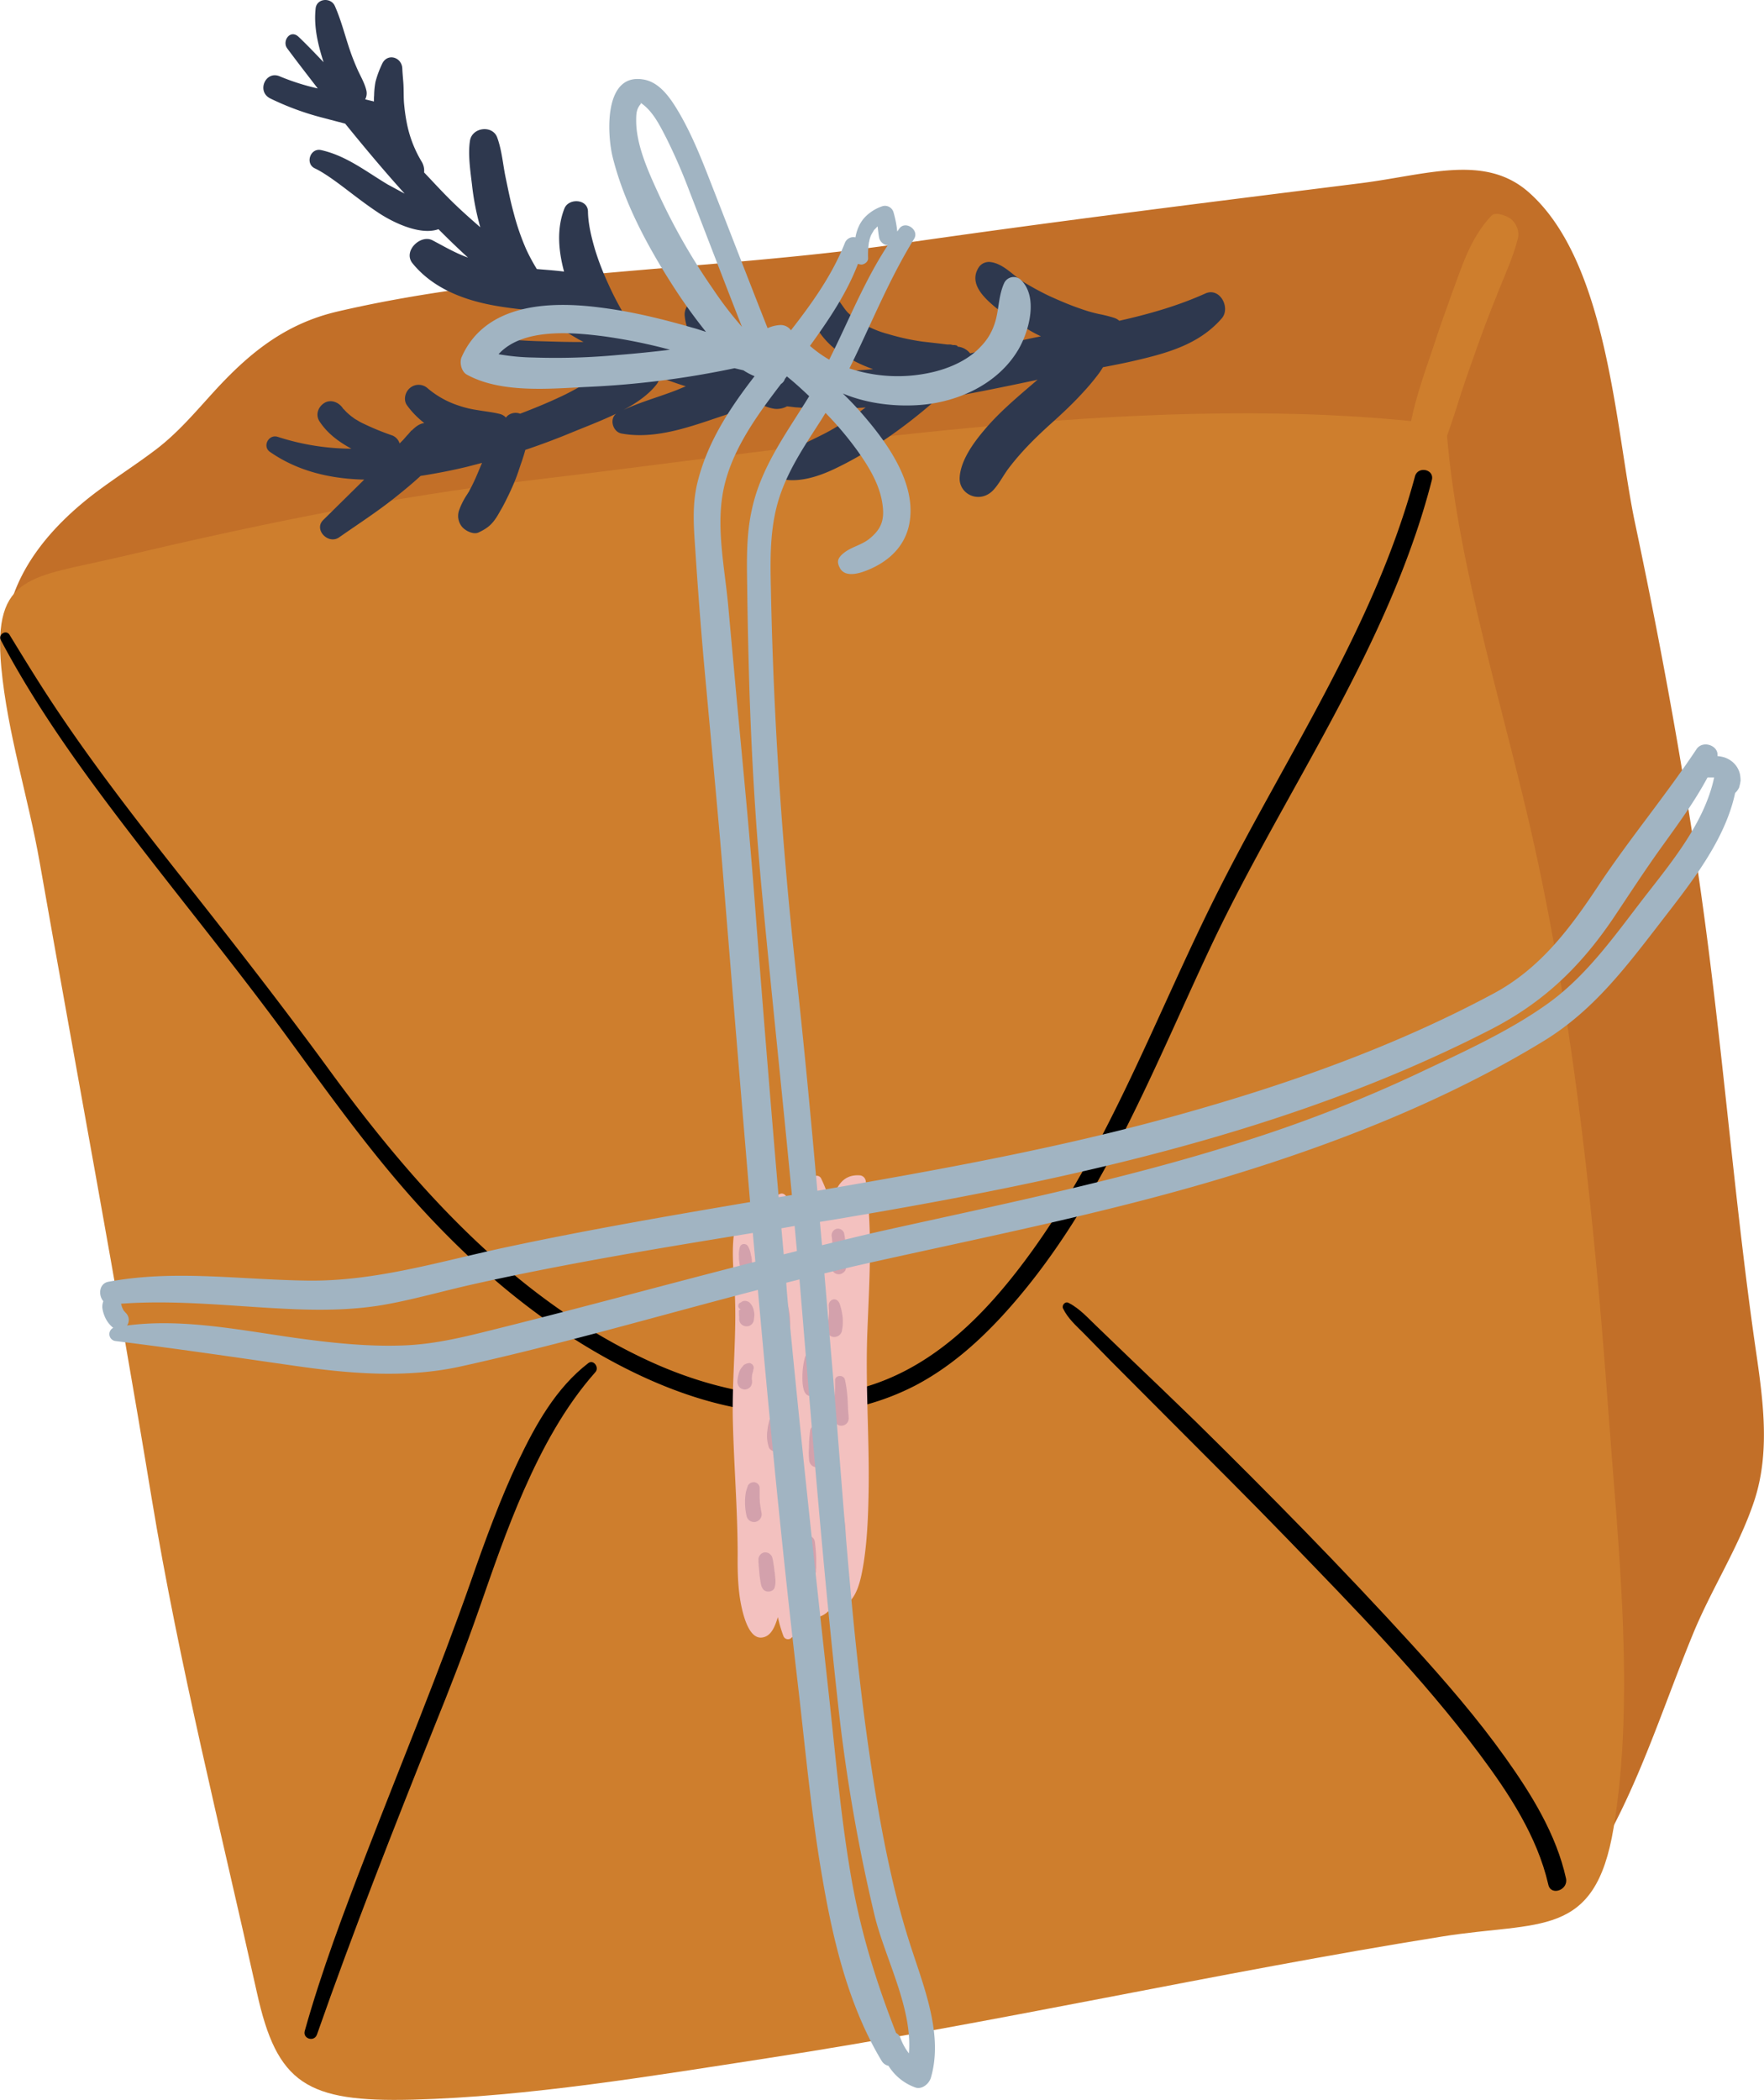 <svg xmlns="http://www.w3.org/2000/svg" width="907.3" height="1080" viewBox="-0.015 -0.097 907.328 1080.123" style=""><g><title>hdrawnl48_327509674</title><g data-name="Layer 2"><path d="M902.3 688.5c-9-63.9-14.5-128.4-22.5-192.5-9.4-76.2-22.9-151.9-38.8-227.1-10.1-47.8-13.7-134.3-54.9-170.3-22.5-19.6-52.2-8.8-85.9-4.5-79.7 10-159.5 19.9-239 31.4-93.4 13.5-196.8 13.4-287.9 34.7-27.2 6.4-45.8 21.9-63.8 41.7-9.1 10-18 20.5-28.8 28.8s-23.2 16-34.2 24.6C20.2 276 .4 303 2.6 336.6c2.2 31.1 22.3 58.7 42.7 81.5 38.9 43.3 87.1 79.1 136.3 111.1s103 61.5 155.4 90.9c25.6 14.3 51.1 28.6 76.1 43.7s50.4 34.4 74.6 53.1 50.8 36.9 79.1 51.7c26.4 13.7 53.4 26.6 75.3 46.7 42.9 39.4 69.2 92.6 107.2 136.1a298.9 298.9 0 0 0 30.4 30.2c6.1 5.2 17.5 6.1 23.2-.8 33.6-40.8 48.2-92.4 67.7-139.9 9.5-23.4 23.8-45.1 31.7-68.9 9-27.1 3.9-56.2 0-83.5z" fill="#c26f28"></path><path d="M777.4 112.7c-1.8-1.5-7.9-4.2-10.2-1.9-11 11.5-15.3 26.4-20.7 40.9-3.1 8.6-6.2 17.2-9 25.9-4.2 12.5-9 25.6-11.7 38.9-143.4-14.4-309 13.4-451.7 30.3-73 8.6-142.1 23-212.5 39.6-45.3 10.7-65.5 8.4-61 56.7 3.2 34.2 13.9 66.9 19.8 100.6C39.6 552.9 60 661.4 78 770.8c14.1 85.2 35.4 169.9 54.1 254 10.3 46.8 25.5 56.5 80 55.1 59.3-1.5 123.8-12.3 182.4-21.3 116-17.8 231.5-44.1 347.2-62.6 50.3-8.1 78.8 1.5 88.3-56 11.2-67.6 2.2-146.3-2.7-214-7-96.2-17.3-196.9-38-290.8-15-68.2-39.1-141.8-45-211.1.7-2 1.4-3.9 2-5.8 1.9-5.4 3.6-10.9 5.3-16.3 2.8-8.5 5.8-16.9 8.8-25.3s6.2-16.7 9.5-24.9c3.8-9.8 8.4-19.3 10.9-29.5.8-3.4-.8-7.3-3.4-9.6z" fill="#ce7e2d"></path><path d="M727.8 245c-20.6 76.3-65.1 141.9-100.4 211.6-32.5 64.1-56.6 133.1-99.8 191.2-21.8 29.3-48.5 56.2-84.7 66.1s-76.2 1.4-110.1-14.4c-68.1-31.7-119.4-89-163-148.6-24.1-33-49.1-65.1-74.4-97.1S44 388.4 21.6 353.4c-5.7-8.9-11.2-17.9-16.7-26.9-1.8-3-6.1-.2-4.5 2.7 19.6 37.1 44.7 71.1 70.2 104.2s53 66.9 78.2 101.4c22.9 31.4 45.4 62.8 72.1 91.2s55.7 52.6 89 71.4 70.6 31.8 108.9 29.4a130 130 0 0 0 52.1-14.3c16.9-8.9 31.2-21.3 44.1-35.2 49.6-53.7 76.6-124.1 107.2-189.3 33.2-70.7 78.9-135.9 104.8-210 3.6-10.2 6.8-20.7 9.5-31.2 1.4-5.6-7.3-7.3-8.7-1.8z"></path><path d="M302.5 701.1c-16.6 12.8-27 31.6-35.9 50.2s-17.1 40.9-24.4 61.9c-16.6 47.3-35.8 93.5-53.8 140.2-11.6 30-23 60.2-31.7 91.2-1.1 4 4.9 5.8 6.3 1.8 18.6-53.1 39.2-105.4 60.1-157.7 8.2-20.2 16.1-40.6 23.3-61.2s14.2-41.1 23-61c9.5-21.6 21.1-43.1 36.8-60.8 2.2-2.4-1-6.8-3.7-4.6z"></path><path d="M774.4 904.1c-14.6-20.5-31.1-39.5-48-58.1-35.9-39.4-73.2-77.3-111.2-114.7q-17.1-16.6-34.4-33.1l-16-15.4c-4.9-4.6-9.3-9.8-15.3-12.8-1.8-.8-3.5 1.4-2.7 3 2.5 5.1 6.6 8.7 10.6 12.7l14.1 14.4 29.5 29.6c20.6 20.7 41.3 41.2 61.5 62.1 34.1 35.3 69.1 70.9 98.5 110.3 15 20.1 29.7 42.3 35.4 67.2 1.3 6 10.4 2.8 9.1-3.2-5-22.7-17.8-43.3-31.1-62z"></path><path d="M442.6 604.5c-9.6-.9-13.5 6.7-15 16.5a70.3 70.3 0 0 0-5.3-15 2.5 2.5 0 0 0-2.6-1.3c-8.3 2.4-11.3 9.6-12.2 18.3a45.9 45.9 0 0 0-2.7-7c-.7-1.6-2.1-2.6-3.6-2-4.9 2.1-7.1 6.6-8 12a20 20 0 0 0-7.6-6.8 2.5 2.5 0 0 0-2.8.7c-8.3 11.5-5.6 30.3-4.9 44.6 1.1 21.7-1.4 43.3-1 65 .5 23.4 2.5 46.9 2.5 70.2-.1 10.6.2 21.6 3.3 31.8 1.5 4.9 4.3 11.3 9.2 10.7s6.7-5.9 8.2-10.5a65.7 65.7 0 0 0 2.8 9.6 2.5 2.5 0 0 0 4.2 1c5.1-4.5 7.6-11.3 9.2-18.7a49.5 49.5 0 0 1 .6 5.4c.2 2.2 1.8 3.2 3.4 2.8 5.3-1.2 8.3-5.4 10.1-10.6.2.8.5 1.6.7 2.3s2.1 2.6 3.3 2c6.6-3.3 8.5-13.8 9.8-21.6 2-12.8 2.4-26.1 2.6-39.2.3-26.4-1.7-52.9-.7-79.3s2.8-51.9-.8-77.9a3.4 3.4 0 0 0-2.7-3z" fill="#f3c1bf"></path><path d="M398.1 805.9c-.3-1.5-.4-3.1-.8-4.5a3.8 3.8 0 0 0-3.5-3 3.3 3.3 0 0 0-2.9 1.4 3.4 3.4 0 0 0-.7 3.1c-.2-.8-.1.3-.1.4a3.4 3.4 0 0 0 .1 1 10.3 10.3 0 0 0 .1 1.7l.3 3.3c0-.4-.1-.7-.1-1.1a38.6 38.6 0 0 0 .6 4.9 4.3 4.3 0 0 0 .2 1.1.7.7 0 0 0 .1.5 5.5 5.5 0 0 0 1 2.5c1.3 2.1 5.3 1.7 6-.7a10.8 10.8 0 0 0 .4-4.3l-.3-3.3c-.2-1-.3-2-.4-3z" fill="#d3a1ac"></path><g fill="#d3a1ac"><path d="M415.3 789.9a3.6 3.6 0 0 0-3.1 3.9 73.7 73.7 0 0 1 .1 14.1 3.6 3.6 0 0 0 1.1 2.6 3.9 3.9 0 0 0 2.7 1 3.8 3.8 0 0 0 3.6-3.8v-.2a2.8 2.8 0 0 1 .1-.9v-5.1a83.1 83.1 0 0 0-.7-8.6 3.5 3.5 0 0 0-3.8-3z"></path><path d="M419.6 808.7c0-.3.1-.6.1-1-.3 1.5-.3 1.8-.1 1z"></path></g><path d="M432.9 773a2.7 2.7 0 1 0-5.4.5c.2 3 .5 6 .7 9.1a42.5 42.5 0 0 1-.6 9.4 3.5 3.5 0 0 0 7 .8 36.3 36.3 0 0 0-.2-10.4c-.4-3.2-1-6.3-1.5-9.4z" fill="#d3a1ac"></path><path d="M409.2 763.6a3.6 3.6 0 0 0-4-1.3 4.2 4.2 0 0 0-1.4.9 3.7 3.7 0 0 0-.7 1.2 5.9 5.9 0 0 0-.2 1.3 10.8 10.8 0 0 0 0 1.8v1.7c0 .6-.1 1.2-.1 1.9s-.5 2.3-.6 3.5a4.2 4.2 0 0 0 .9 3.6 4 4 0 0 0 4.9.9 3.5 3.5 0 0 0 1.8-1.8 3 3 0 0 0 .4-1c-.2.6-.2.7-.1.5a13.3 13.3 0 0 0 .5-1.9 18.3 18.3 0 0 0 .3-4.7 15 15 0 0 0-1.7-6.6z" fill="#d3a1ac"></path><g fill="#d3a1ac"><path d="M384.6 764.2l.2-.3z"></path><path d="M390.7 765a3.1 3.1 0 0 0-2.8-2.7 3.4 3.4 0 0 0-3.3 1.9 4.3 4.3 0 0 1-.1.5 4.9 4.9 0 0 0-.4 1.1 12.1 12.1 0 0 0-.5 1.8 26.3 26.3 0 0 0-.4 4.9 29.4 29.4 0 0 0 .8 7.2 3.9 3.9 0 0 0 4.6 3 4 4 0 0 0 3.1-4.6 58.1 58.1 0 0 1-.9-5.8c0-.9-.1-1.8-.1-2.6V765z"></path></g><path d="M402.4 725.5a2.9 2.9 0 0 0-2.9-.7 2.2 2.2 0 0 0-1.3.8 2.9 2.9 0 0 0-.8 1.4c-.1-.2-.4.6-.5.8a25.6 25.6 0 0 0-1.1 2.4 14.6 14.6 0 0 0-.5 2 19.7 19.7 0 0 0-.6 3.5 18.7 18.7 0 0 0 .8 8.8 3.5 3.5 0 0 0 1.9 1.7 3.9 3.9 0 0 0 2.6.3 4.1 4.1 0 0 0 3-3.8c0-.8-.2-1.6-.2-2.5a12.1 12.1 0 0 1-.1-1.9c-.1-1.1-.1-2.2-.1-3.4s.1-1.1.2-1.7.2-2.8.4-4.3.3-2.4-.8-3.4z" fill="#d3a1ac"></path><path d="M419.9 733.1a3.1 3.1 0 0 0-3.2 2.5 67.7 67.7 0 0 0-.6 8.9 37.4 37.4 0 0 0 .1 6.7 3.9 3.9 0 0 0 4.2 3.4 3.8 3.8 0 0 0 3.3-4.1c.1-2.3-.2-4.6-.3-6.8l-.6-7.8a3.1 3.1 0 0 0-2.9-2.8z" fill="#d3a1ac"></path><path d="M434.6 709.6c-.7-2.8-5.3-2.5-5.1.5a85.5 85.5 0 0 1-.5 11.3 40.5 40.5 0 0 0 .3 9.2 3.5 3.5 0 0 0 4 2.6 3.7 3.7 0 0 0 3.2-3.6c0-1.5-.2-3-.3-4.5s-.1-3-.2-4.5a67.5 67.5 0 0 0-1.4-11z" fill="#d3a1ac"></path><path d="M420.6 712.4a57.7 57.7 0 0 1-.8-5.8c-.3-2.8-.1-5.5-.2-8.3a3 3 0 0 0-2.6-2.4 2.9 2.9 0 0 0-2.9 1.9 38.6 38.6 0 0 0-1.4 10.2 30.2 30.2 0 0 0 .2 4.3c.4 2.4.9 5.4 3.9 5.7a3.6 3.6 0 0 0 3.9-2.8 2.6 2.6 0 0 0 .1-1.5c-.1-.5-.2-.6-.1-.2a4.5 4.5 0 0 0-.1-1.1z" fill="#d3a1ac"></path><path d="M387.3 702.2a1.6 1.6 0 0 0-.7-.7 2.2 2.2 0 0 0-1.1-.5 6.1 6.1 0 0 0-2.4.7 1.8 1.8 0 0 0-.7.5l-.3.4-.7.8a9.5 9.5 0 0 0-1 1.7 18.9 18.9 0 0 0-1 4.1 6.6 6.6 0 0 0-.1 2 4.4 4.4 0 0 0 1.3 2.5 4.1 4.1 0 0 0 2.8.9 4.2 4.2 0 0 0 2.6-1.4 4.4 4.4 0 0 0 .8-2.8v-.4a4.3 4.3 0 0 1-.1-.5v-.9a10.9 10.9 0 0 1 .4-2.6 5.3 5.3 0 0 0 .3-1.2.9.9 0 0 1 .1-.5 2.3 2.3 0 0 0-.2-2.1z" fill="#d3a1ac"></path><path d="M404.9 670.1a3.6 3.6 0 0 0-4.2-2.8 3.7 3.7 0 0 0-2.8 4.2 57 57 0 0 1 .4 8.2c0 1.3 0 2.5-.1 3.7v.9c-.1.1-.1.4-.1.6v.5a8.8 8.8 0 0 0-.2 1.7 3.9 3.9 0 0 0 3.5 3.9 4.1 4.1 0 0 0 4.4-2.9 23 23 0 0 0 .5-4.5c.1-1.3.1-2.6.1-3.8a35.7 35.7 0 0 0-1.5-9.7z" fill="#d3a1ac"></path><g fill="#d3a1ac"><path d="M433.1 684.1c-.1.7-.4 2 0 0z"></path><path d="M431.9 670.6c-.5-1.4-1.8-2.7-3.4-2.3a3.1 3.1 0 0 0-2.2 3.5c-.1-.8 0 .2 0 .5v.8a4.9 4.9 0 0 1 .1 1.2c0 1.3-.1 2.5-.2 3.7s-.3 2-.4 2.9a22.1 22.1 0 0 1-.5 2.5 3.9 3.9 0 0 0 .9 2.8 3.6 3.6 0 0 0 2.7 1.4 4 4 0 0 0 4.2-3.5v-.3a.9.9 0 0 0 .1-.5 6.9 6.9 0 0 0 .2-1.3c.1-1.1.1-2.1.1-3.2a32.2 32.2 0 0 0-1.6-8.2z"></path></g><g fill="#d3a1ac"><path d="M421.5 668.7v-.9z"></path><path d="M421.4 667.3c0-.3-.1-.5-.1-.8a14.3 14.3 0 0 0-.4-2.2l-.6-2.2a1.9 1.9 0 0 1 .2.8c-.2-1.1-.5-2.1-.8-3.2a6.4 6.4 0 0 0 .2.7 10.3 10.3 0 0 0-.4-1.4 2.6 2.6 0 0 0-1.3-1.6 3.3 3.3 0 0 0-1.7-.2 2.7 2.7 0 0 0-2.2 2.7c0 1-.1 2-.1 3a1.9 1.9 0 0 0 .1-.8 21.6 21.6 0 0 0 0 4.4 19.4 19.4 0 0 0 .2 2.4 3.5 3.5 0 0 0 4.1 2.9 3.6 3.6 0 0 0 2.9-4h-.1z"></path><path d="M420.8 664.1c.1 0 .1.1.1.2a1.4 1.4 0 0 0 .2.6z"></path></g><path d="M430.2 632a3.4 3.4 0 0 0-2.4 3.9 59.9 59.9 0 0 1 .4 9.5 16.9 16.9 0 0 0-.1 2.3 3.4 3.4 0 0 0-.1 1c0 .4-.1 2-.1 1 0 1.4-.4 2.6.4 3.9a3.6 3.6 0 0 0 5.4.9 3.2 3.2 0 0 0 1-1 3.3 3.3 0 0 0 .4-1.9c-.1.5.1-.2.1-.4s.1-1.7.2-2.6 0-2.4-.1-3.7a74.8 74.8 0 0 0-1.1-10.5 3.3 3.3 0 0 0-4-2.4z" fill="#d3a1ac"></path><path d="M418.8 637.2a5.7 5.7 0 0 0 .1-2.9 3.2 3.2 0 0 0-3-2.2 3 3 0 0 0-2.1.5 3.8 3.8 0 0 0-1.5 2.2c.3-1 0-.2-.1 0s-.1.4-.2.6l-.5 1.2a27.5 27.5 0 0 0-1.1 4.1 25.4 25.4 0 0 0-.4 2.9v1a.7.7 0 0 0-.1.5 7.3 7.3 0 0 0 .8 2.5 3.6 3.6 0 0 0 6.2.4c.3-1 .7-2 1-3v-.3c.1-.1.1-.2.1-.4a2.8 2.8 0 0 1 .1-.9c0-.6.1-1.1.1-1.7s.3-2.5.4-3.8v1a8.8 8.8 0 0 1 .2-1.7z" fill="#d3a1ac"></path><g fill="#d3a1ac"><path d="M394 634.7l.7-.5z"></path><path d="M398.8 634.2a1.8 1.8 0 0 0-1.4-.6 2.9 2.9 0 0 0-1.8.2l.4-.2a3.8 3.8 0 0 0-1.3.6 8.6 8.6 0 0 0-2 1.8l-.6.7a10.7 10.7 0 0 0-1.6 3.2 11.8 11.8 0 0 0-.6 2.7c0 .3-.1.6-.1.9a4.9 4.9 0 0 0 .4 2.1 4.5 4.5 0 0 0 1.9 2.4 3.3 3.3 0 0 0 3.9-.4 5.1 5.1 0 0 0 1.6-3.7v-.7c.1-.5.1-.9.2-1.3a6 6 0 0 1 .6-1.9c.1-.1.1-.2.2-.4l-.5.9a23.9 23.9 0 0 0 1.6-3.2 3 3 0 0 0-.9-3.1z"></path></g><g fill="#d3a1ac"><path d="M387.7 674.1a6.7 6.7 0 0 0-1.3-3.1 5.8 5.8 0 0 0-1-1.2 3.1 3.1 0 0 0-1.3-.6 3 3 0 0 0-3 .6l-.4.2c-.7.2-1 1.1-1 1.8a2 2 0 0 0 1.3 1.6c-.7.2-.9.6-.6 1l-.4-.7c0-.1 0-.2-.1-.2a.1.1 0 0 0 .1.1v.2c0 .5.1 1 .1 1.6a14.1 14.1 0 0 0 .1 2v1.4a3.7 3.7 0 0 0 3.7 3.3 3.2 3.2 0 0 0 2.3-.7 3.5 3.5 0 0 0 1.5-2.4 28.5 28.5 0 0 0 .3-2.9 11.1 11.1 0 0 0-.2-1.7s-.1-.1-.1-.3z"></path><path d="M386.2 670.6c.1.1.1.3.2.4l.3.4z"></path></g><path d="M386.5 646.5l-.3-1.1a12.9 12.9 0 0 0-.4-1.9 11.9 11.9 0 0 0-1.1-2.6 2.5 2.5 0 0 0-2.3-1.1 2.2 2.2 0 0 0-1.9 1.7 14.9 14.9 0 0 0-.5 3.6c.1.9 0 1.9.1 2.8l.3 2.3c0 .2.1.4.1.6a3.8 3.8 0 0 0 1.7 2.6 3.1 3.1 0 0 0 3.5-.3c1.4-2 1.2-2.8 1-4.7a11.1 11.1 0 0 0-.2-1.9z" fill="#d3a1ac"></path><path d="M619.9 150.9c-14.2 6.4-29.1 10.6-44.2 14a7.4 7.4 0 0 0-2.6-1.5 71.9 71.9 0 0 0-8-2l-2.1-.5a71.6 71.6 0 0 1-7.5-2.3c-5.3-1.8-10.6-4.1-15.7-6.4a149.5 149.5 0 0 1-13.6-7.4c-5.4-3.5-10.1-9.2-16.7-10.1a6.4 6.4 0 0 0-5.8 2.3c-5.8 8.3 2.1 15.8 8.2 20.9a120.7 120.7 0 0 0 16.3 11.1q3.4 2.1 7.2 3.9l-3 .6c-11.3 2.3-22.3 5.4-33.4 8.2a9.2 9.2 0 0 0-6.5-3.5c.1-.4-.4-.7-1.5-.8h-.8l-1.3-.3h-1.7l-4.1-.5-8.7-1a118.9 118.9 0 0 1-17.7-3.9 52.6 52.6 0 0 1-15.3-6.8 31.9 31.9 0 0 1-5.4-4.3c-3.2-3.4-4.4-7.5-9.2-9.5a6.2 6.2 0 0 0-4.8 0c-1.7.7-2.2 2.1-3.4 3.3-2.8 2.7-1.5 8.1-.1 11.2a35.2 35.2 0 0 0 4.6 7.4 41.5 41.5 0 0 0 7 6.9 74.7 74.7 0 0 0 19 9.9c-6.7.6-13.5 1-20.3 1-4.2.1-8.3-.1-12.5-.3a10.4 10.4 0 0 0-3.4-6.5 11 11 0 0 0-8.1-2.9h-2.5c-4.6.6-9.2 2.2-13.6 3.6a89 89 0 0 1-9.3-8 95.7 95.7 0 0 1-8.8-10.3 28.7 28.7 0 0 1-2.8-4.3 17.6 17.6 0 0 1-.9-2c.4.7.2.2-.5-1.8-.4-.5-.7-1.1-1.1-1.7s-3.8-3-5.6-2.7l-1.3.2a7.7 7.7 0 0 0-6.2 8.6c.7 6.8 4.4 13.4 8.4 18.8h.1a251.9 251.9 0 0 1-35-12.7c-1.2-1.7-2.4-3.4-3.5-5.2a150.2 150.2 0 0 1-9.6-18.2 138.4 138.4 0 0 1-6.6-17.2c-1.8-6.2-3.5-13-3.6-19.5s-9.9-7-12.1-1.6c-4.1 10.4-3.1 21.7-.2 32.5-4.6-.6-9.3-.9-13.9-1.3h-.1a94.9 94.9 0 0 1-5.4-10 122.8 122.8 0 0 1-6.5-18.8c-1.7-6.1-2.9-12.3-4.2-18.5s-1.9-13.9-4.3-20.4-12.9-5.3-14 1.7.2 15.5 1.1 23.1a132.7 132.7 0 0 0 4.2 21.4c-5.4-4.7-10.7-9.4-15.8-14.5s-8.7-9.1-13.1-13.7a9 9 0 0 0-1.4-5.8 61.1 61.1 0 0 1-7.6-20.2c-.6-3.1-1-6.2-1.3-9.4s-.1-7.4-.4-11.1-.4-4.6-.5-6.9c-.2-6-7.8-8.2-10.4-2.4a50.8 50.8 0 0 0-3.4 9.2 41.5 41.5 0 0 0-.7 7c-.1 1-.1 2-.1 3.1l-4.5-1.1a6.6 6.6 0 0 0 .6-4.6c-.9-3.9-3.2-7.6-4.8-11.3s-2.7-6.5-3.8-9.8c-2.5-7.4-4.4-15.1-7.6-22.3-2-4.6-9.4-4-9.9 1.3-1 9.4 1.2 18.6 4.1 27.6-4.2-4.4-8.4-8.8-12.8-13s-8.7 2.2-5.9 5.9c5.1 6.9 10.4 13.7 15.7 20.6a119.6 119.6 0 0 1-19.5-6.2c-7.3-3.2-12.1 7.7-5 11.3a141.3 141.3 0 0 0 26.8 9.9l11.8 3.1c9.9 12.2 20 24.3 30.6 36l-8.7-4.7c-11.2-6.7-21.3-14.8-34.3-17.7-5.6-1.2-8.3 7-3.2 9.4s12 7.6 17.5 11.8 10.4 7.9 15.9 11.5c7.3 4.7 20.9 11.3 30.2 8 5 5 10 9.9 15.2 14.6-6.5-2.3-12.2-5.7-18.3-8.9s-15.4 5.6-10.2 11.9c10.6 13 26.7 19 42.8 21.8 4.6.8 9.2 1.4 13.8 1.9a7.8 7.8 0 0 0 3.4.4l1.3.2h1.1c7.2 5.1 14.6 9.9 22.2 14.3 1.1.7 2.2 1.2 3.3 1.8-7.6.1-15.2-.2-22.8-.4s-13.9-.7-20.9-1.4c-3.5-.3-8-2.1-11.2.4s-2.7 8.7 1.5 10.7 9.5 5.1 15 6.7c2.7.8 5.4 1.4 8.1 2.1a125.4 125.4 0 0 0 20.4 3l10.1.8c-4.2 2.3-8.3 4.6-12.5 6.5-6.6 3.1-13.5 5.9-20.3 8.5a6.5 6.5 0 0 0-6.4 1 8.1 8.1 0 0 0-.9 1 6.2 6.2 0 0 0-2.9-1.8c-3.8-1-8.1-1.4-12-2.1a52.6 52.6 0 0 1-9.5-2.3 47.1 47.1 0 0 1-15.9-8.9 6.9 6.9 0 0 0-9.1-.1c-2.5 2.1-3.5 6.2-1.4 9a44.2 44.2 0 0 0 8.8 9c-2.7.4-4.6 2-6.7 4.1.3-.6.2-.5-.4.3l-1.2 1.4c-.9.9-1.7 1.9-2.5 2.8l-1.9 1.9a6.4 6.4 0 0 0-4-4.2 131.7 131.7 0 0 1-14.6-6 26.8 26.8 0 0 1-3.3-1.8l-.9-.5-.6-.4-.5-.4-.7-.5a34.7 34.7 0 0 1-2.9-2.5l-1.2-1.3h-.1l-.6-.8c-2.1-2.9-6.2-4.5-9.5-2.3s-4.4 6.3-2.2 9.5c4.1 6.2 9.9 10.4 16.3 13.9a124.7 124.7 0 0 1-37.9-6.1c-4.7-1.5-8.1 5-3.9 7.8 14.4 10 31.2 13.8 48.4 14.2l-21.1 20.8c-5 4.9 2.6 12.8 8.2 8.9 10-7 20.3-13.6 29.9-21.4 4.1-3.3 8.1-6.6 12-10.2 8.3-1.3 16.5-2.9 24.3-4.8l7.3-1.9-1.4 3.3c-1.3 3.2-2.7 6.4-4.3 9.5l-.3.5-.7 1.4-1.2 1.9a35.9 35.9 0 0 0-4 8.1 8.8 8.8 0 0 0 1.9 8.5c1.7 1.8 5.6 3.8 8.2 2.6 5.1-2.4 7.2-4.5 9.8-8.7l2.7-4.7c2-3.8 3.9-7.7 5.6-11.7s2.5-6.6 3.6-9.9c.6-1.6 1.1-3.2 1.6-4.8s.5-1.8.8-2.7q12.2-4.1 24-9c6.8-2.8 15-5.9 22.7-9.6-3.6 2.8-1.7 9.4 2.8 10.2 19.5 3.6 39.8-5.3 58.1-11.1l13.1-4.2a22.2 22.2 0 0 0 7.6 2.6 11 11 0 0 0 6.3-1.3l4.2.5a273.5 273.5 0 0 0 36.2.1 165.8 165.8 0 0 1-16.7 11c-9.1 5.4-20.7 9.2-28.5 16.5-2.6 2.5-2.7 8.2 1.6 9.2 9.1 2.2 19.4-1.2 27.6-5.1a173.6 173.6 0 0 0 22.2-12.6 262.1 262.1 0 0 0 30.2-23.1c16.9-2.8 33.8-6.3 50.9-9.9l1.2-.3-3.6 3.1c-8.4 7.2-16.9 14.5-24 23-5.5 6.5-12 15.5-12.5 24.2s10.2 13.7 17.1 6.7c3.1-3.2 5.3-7.7 8-11.3 6.8-9 14.7-16.7 23.1-24.2 5.3-4.8 10.5-9.7 15.3-15a116.3 116.3 0 0 0 7.8-9.3 37.5 37.5 0 0 0 2.4-3.6c5.2-1 10.4-2 15.6-3.2 16.9-3.9 33.6-8.3 45.4-21.8 4.9-5.4-.8-16.4-8.4-12.9zm-271.5 49.5c-9.1 3.6-18.9 6.2-27.8 10.4 6.8-3.6 13-7.9 17.1-13.2a7.5 7.5 0 0 0 1.5-3.7c4.5 1.7 9 3.3 13.5 4.7z" fill="#2e384e"></path><path d="M892.1 392.7a12.6 12.6 0 0 0-5.4-3.3 19.1 19.1 0 0 0-3.3-.6c.8-5.4-7.6-8.4-10.8-3.5-15.9 23.9-34.3 45.9-50.2 69.8-14.7 22.2-30 42.8-53.9 55.7-50.8 27.3-105.6 46.7-161 62.2-61.6 17.3-124.3 28.6-187.1 39.4-3.3-37.3-6.8-74.5-10.9-111.7-7.3-65.9-11.7-131.7-13-198-.4-17.2-.6-34.2 5.6-50.5 4.9-13.1 12.9-24.8 20.4-36.5l2.1-3.4a169.4 169.4 0 0 1 16.8 20c5.3 7.5 10.5 16 12.2 25.2s.1 14.2-6.4 19.5c-3.9 3.2-9 4.1-12.9 7.1s-3.8 5-2.4 7.8c3 6 12.2 2.3 16.5.3 9.6-4.4 17-11.8 19.2-22.4 4.1-19.8-9.9-40.2-22-54.5a166.1 166.1 0 0 0-12.1-13c12.4 5.2 26.7 6.9 39.9 5.9 19.8-1.6 40-10.9 50.4-28.5 5.6-9.6 10.4-27.3 1.1-36a5.4 5.4 0 0 0-8.4 1.8c-3.2 7-2.6 14.8-5.2 21.7a29.5 29.5 0 0 1-6.8 10.9c-6 6.6-15.2 10.9-24.3 13.1a78.9 78.9 0 0 1-43.3-1.8c11-22.3 20.2-45.5 33.3-66.7 2.7-4.5-4.4-9.5-7.6-5.3l-1.1 1.6a54.7 54.7 0 0 0-1.9-9.8 4.6 4.6 0 0 0-5.5-3.3 22.2 22.2 0 0 0-8.5 5 17.3 17.3 0 0 0-4 5.7 22.1 22.1 0 0 0-1.6 5.4 4.7 4.7 0 0 0-5.5 3c-6.5 16.4-16.8 30.8-27.7 44.8a6.4 6.4 0 0 0-5.6-2.7 17.7 17.7 0 0 0-6.4 1.6c-10.4-26.3-20.6-52.8-30.9-79.1-4.2-10.7-8.7-21.5-14.5-31.5-4-6.8-9.5-15.5-17.9-17.2-21.1-4.2-19.3 28-16.4 39.8 5.8 23.3 17.8 45.6 30.6 65.6a275.6 275.6 0 0 0 17.4 24.3c-2.3-.7-4.5-1.5-6.8-2.1-15.9-4.6-31.9-8.5-48.3-10.5-25.9-3.3-58.5-1.8-70.6 25.6-1.2 2.8-.1 7.5 2.7 9 17.8 9.8 43.1 7.2 62.4 6.3a465.8 465.8 0 0 0 75.3-9.6l4.6 1.1a31 31 0 0 0 5.7 3c-13 16.8-24.5 34.3-29.5 55.2-2.8 11.8-1.7 23.5-.9 35.4 1.2 18.4 2.6 36.7 4.2 55 3.2 35.3 6.6 70.6 9.6 106q7 86.7 14.3 173.2c-41.2 7-82.5 14.1-123.4 22.8-34.8 7.3-68.6 18.1-104.4 17.6s-68.2-5.7-102.3.6c-4.8.9-5.3 6.9-2.6 10a8.1 8.1 0 0 0-.5 3.5 16.4 16.4 0 0 0 1 3.8 14.6 14.6 0 0 0 4.6 6.4 3.6 3.6 0 0 0 1.2 6.8c30.7 3.8 61.2 8.3 91.9 12.7 28.4 4.1 57.6 6.6 85.9.3 51.3-11.3 101.8-26.1 152.6-39.3 6 66.9 12.5 133.8 20.3 200.6 4 34 7 68.2 12.9 102 5.5 32.2 13.5 65.8 30.5 94a5.4 5.4 0 0 0 3.5 2.5 26.9 26.9 0 0 0 13.7 11.1c3.5 1.3 7.2-1.9 8.1-5 6.4-21.9-3.4-46.1-10.1-66.8-9.2-28-14.9-57.4-19.5-86.4-10.9-68.8-15-139.1-20.8-208.5-1.5-17.3-2.9-34.7-4.4-52l15.9-3.8c63-14.2 126.5-26.5 188.5-45.1 57-17.1 114.9-39.6 165.9-70.8 25.4-15.6 42.1-37.9 60.1-61.2 15-19.5 32.8-41.4 38.1-66.2a9.4 9.4 0 0 0 2-2.7 15.5 15.5 0 0 0 .4-1.5 6.4 6.4 0 0 1 .2-.7 5.9 5.9 0 0 1 .2-1.3 19.5 19.5 0 0 0-.3-3.4 11.7 11.7 0 0 0-2.9-5.5zM317.8 182.5a348 348 0 0 1-43.3 1.3 112.9 112.9 0 0 1-18.1-1.7c12.3-13.6 37.9-11.3 54.2-9.2a280.5 280.5 0 0 1 34 6.9c-9 1.1-18 2-26.8 2.7zm48.8-34.1A319.7 319.7 0 0 1 338 98.1C333 87.2 327.2 74 327.2 62c0-2.1 0-4.5.9-6.4a9 9 0 0 1 1.7-2.5c-.2.2-1.2-1.1.7.4 5.6 4.2 9.1 11.4 12.2 17.4a285.2 285.2 0 0 1 11.6 26.6c9.1 23.5 18.1 47 27.3 70.5a188.3 188.3 0 0 1-15-19.6zm21.9 500.5c-43.6 11.1-86.9 23-130.6 33.9-17.2 4.3-34.1 8.8-52 9.2-16.3.5-32.6-1.1-48.7-3.2-30-3.9-61.5-11.1-91.9-7.1a5 5 0 0 0-.3-6.1.8.8 0 0 0-.4-.4l-.5-.6c-.1-.1-.2-.3-.4-.4a12.3 12.3 0 0 1-1.2-2.6v-.2a9.4 9.4 0 0 1-.3-.9c29.7-2.2 59.3 1.6 89 2.8 15.1.6 30.4.4 45.3-2.1s31.5-7.3 47.2-10.8c47.5-10.6 95.5-18.5 143.5-26.3.4 4.9.9 9.8 1.3 14.8zm52.8-513.3a5.8 5.8 0 0 0 1.8.4c1.6-.1 3.5-1.5 3.4-3.3a43.4 43.4 0 0 1 .3-7.2c0-.2.1-.5.1-.7a.8.8 0 0 1 .1-.4l.3-1.5.5-1.5.3-.7 1.4-2.4c0-.1 0-.1.1-.1.2-.2.3-.4.5-.5l1-1.1c.6-.6.2.1 0 0l.3-.2c.2 1.8.4 3.6.7 5.4a5.1 5.1 0 0 0 4.5 4.3c-12.1 18.4-20.2 39.1-30.1 58.8a61.8 61.8 0 0 1-9.9-7.1c9.7-13.4 18.9-27 24.7-42.2zm-39.4 496.1l6.8-1.2 1.2 12.9-6.8 1.7zm65.6 424.4a29.4 29.4 0 0 1-4.4-8 4.9 4.9 0 0 0-2.2-2.5c-9.8-25-17.6-49.9-22.5-76.7-5.6-31-8.3-62.4-11.7-93.7-7.5-68.5-15-136.8-21.5-205.4-.3-3.3-.6-6.7-.8-10.1l6.8-1.7.6 7.2c5.9 70.6 11.5 141.3 19.3 211.8a877 877 0 0 0 18.7 108c5.3 22 19.6 47.5 17.7 71.1zm-82.1-702.9c1.1 33.8 3 67.7 6.1 101.4 5 53.4 10.7 106.6 15.8 160l-6.8 1.1Q394 540 388.2 463.9c-2.6-34.5-6-68.9-9.2-103.4l-4.5-49.5c-1.7-18.1-5.8-37.7-3-55.8 3.3-21.7 17-40.5 30.2-57.8a4.7 4.7 0 0 0 2-2.6l1-1.3c4 3.2 7.8 6.7 11.5 10.2-11.6 18.9-25 36.6-29.6 58.8-2.8 12.8-2.5 26-2.3 39 .2 17.2.6 34.5 1.1 51.7zm460.1 108.6c-14.9 19.3-29.2 39.8-49.2 54.2s-44.7 25.5-67.5 36.3a721.2 721.2 0 0 1-91.9 35.6c-59.5 18.8-120.8 31.3-181.7 44.8-10.8 2.4-21.6 5.1-32.4 7.7-.4-4-.7-8-1.1-12l9.2-1.5c114.6-19.3 231.2-43.8 335.4-97.2 27.2-13.9 46.2-32 63.4-57.3 8.3-12.4 16.4-24.9 25.1-37s16.8-23.1 23.5-35.6h3.4c-4.9 23.3-22.1 43.8-36.2 62z" fill="#a1b4c2"></path></g></g></svg>